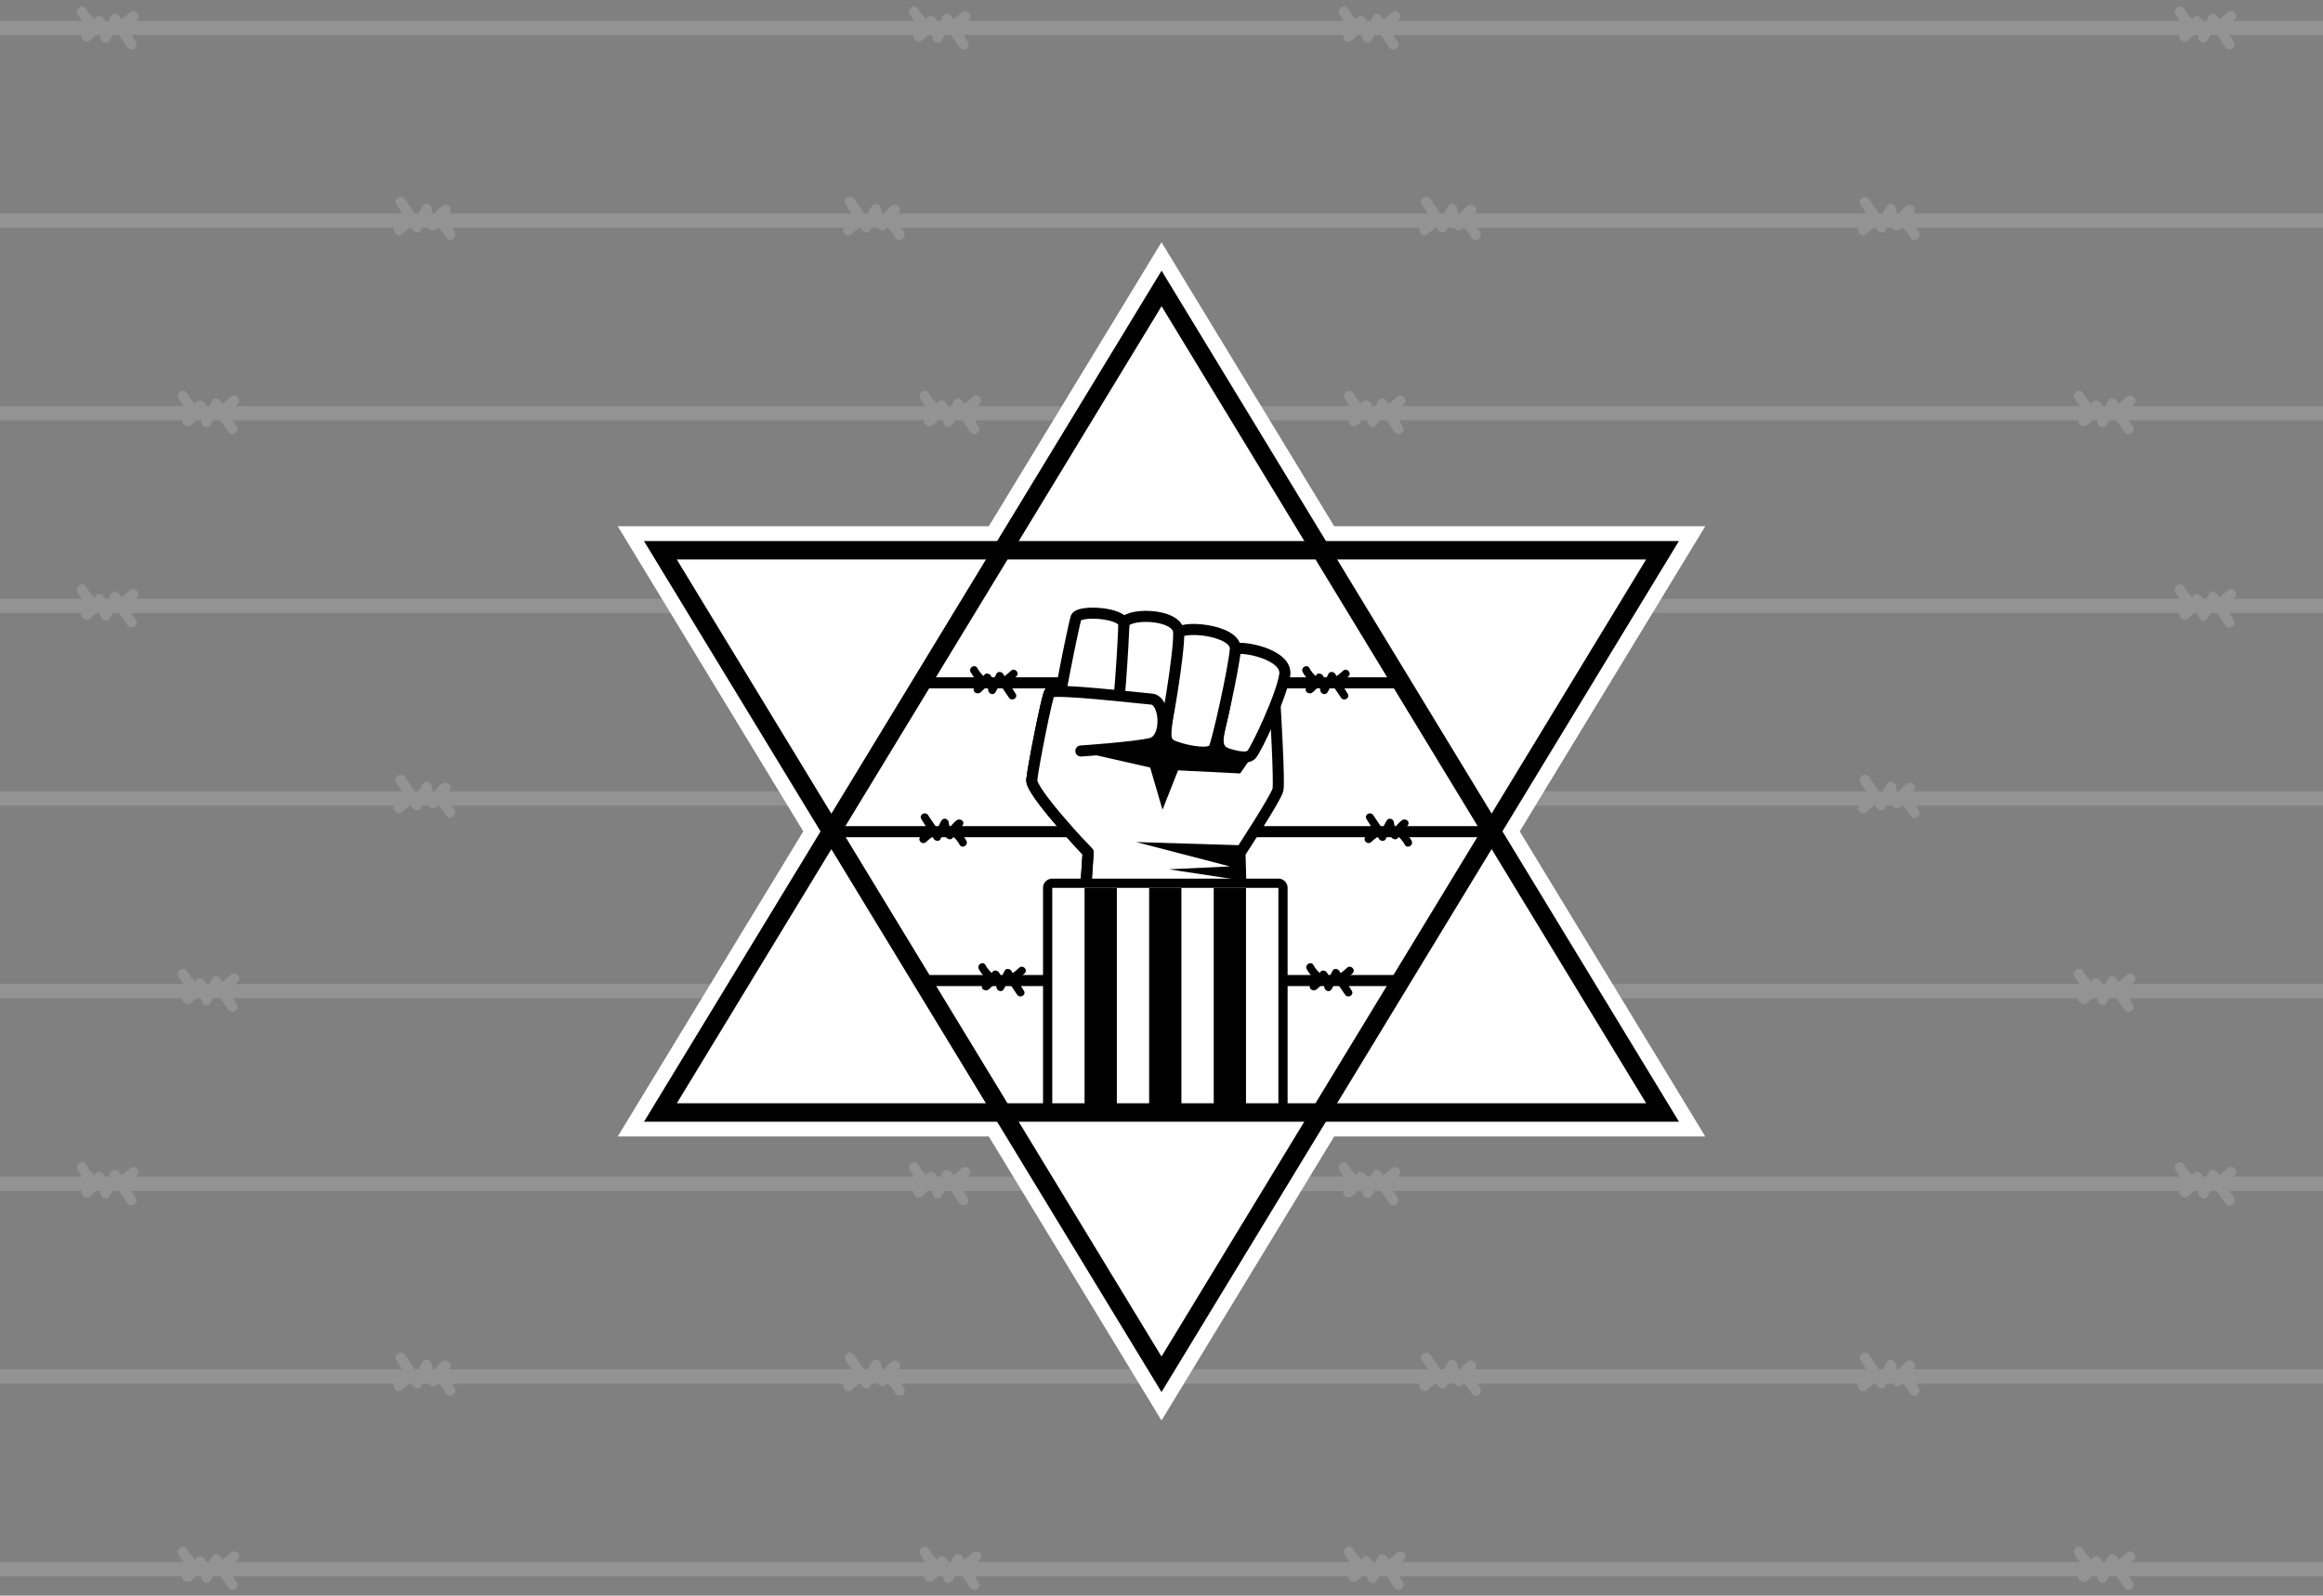 <svg id="Слой_1" data-name="Слой 1" xmlns="http://www.w3.org/2000/svg" xmlns:xlink="http://www.w3.org/1999/xlink" viewBox="0 0 1455.53 1000"><rect x="0" y="0" width="1455.53" height="1000" fill="#808080" stroke="none"/><defs><style>.cls-1,.cls-10,.cls-3,.cls-5,.cls-7{fill:none;}.cls-2{opacity:0.15;}.cls-3,.cls-5{stroke:#fff;}.cls-3,.cls-7,.cls-9{stroke-linecap:round;stroke-linejoin:round;}.cls-3{stroke-width:8.99px;}.cls-4,.cls-9{fill:#fff;}.cls-10,.cls-5{stroke-miterlimit:10;stroke-width:11.57px;}.cls-6{clip-path:url(#clip-path);}.cls-10,.cls-7,.cls-9{stroke:#010101;}.cls-7,.cls-9{stroke-width:6.94px;}.cls-8{fill:#010101;}</style><clipPath id="clip-path"><polygon class="cls-1" points="520.92 521.03 628.02 697.22 827.51 697.22 934.62 521.03 827.51 344.85 628.02 344.85 520.92 521.03"/></clipPath></defs><g class="cls-2"><line class="cls-3" x1="-24.05" y1="379.72" x2="1473.46" y2="379.72"/><line class="cls-3" x1="1473.46" y1="621.18" x2="-24.05" y2="621.18"/><line class="cls-3" x1="-24.05" y1="500.45" x2="1473.46" y2="500.45"/><path class="cls-4" d="M566.46,507.82a29.71,29.71,0,0,0-6.13-7.82l3.17-4.9c2.1-3.24-2.35-5.89-5-3.82a29.54,29.54,0,0,0-5.42,5.66,17,17,0,0,1-1-3.91c-.31-3-4.15-4.46-5.88-1.59-1.29,2.14-2.35,4.4-3.5,6.61,0,0,0-.07,0-.1L535.36,487c-2.26-3.33-7.59-.32-5.45,3.18,1.82,3,3.73,5.91,5.6,8.85a78.22,78.22,0,0,0-6.24,5.29c-2.94,2.81,1.52,7.26,4.46,4.46,1.64-1.57,3.45-2.92,5.22-4.31.39.61.76,1.23,1.16,1.84,1.18,1.8,4.39,2.28,5.44,0,.78-1.68,1.74-3.25,2.58-4.88a24,24,0,0,0,2,3.6c1.23,1.77,4.35,2.31,5.45,0,.09-.18.21-.3.3-.48A24.11,24.11,0,0,1,561,511C563,514.57,568.41,511.39,566.46,507.82Z"/><path class="cls-4" d="M927.47,507.82a29.51,29.51,0,0,0-6.13-7.82q1.59-2.44,3.17-4.9c2.1-3.24-2.34-5.89-5-3.82a29.54,29.54,0,0,0-5.42,5.66,17,17,0,0,1-.95-3.91c-.3-3-4.15-4.46-5.87-1.59-1.29,2.14-2.35,4.4-3.5,6.61,0,0,0-.07,0-.1L896.37,487c-2.25-3.33-7.59-.32-5.45,3.18,1.83,3,3.73,5.91,5.6,8.85a80,80,0,0,0-6.24,5.29c-2.94,2.81,1.52,7.26,4.46,4.46,1.65-1.57,3.45-2.92,5.22-4.31.39.61.76,1.23,1.16,1.84,1.18,1.8,4.39,2.28,5.45,0,.77-1.68,1.73-3.25,2.58-4.88a23.17,23.17,0,0,0,2,3.6c1.22,1.77,4.35,2.31,5.44,0,.09-.18.21-.3.3-.48A23.91,23.91,0,0,1,922,511C924,514.57,929.42,511.39,927.47,507.82Z"/><path class="cls-4" d="M284.85,507.82a29.51,29.51,0,0,0-6.13-7.82q1.59-2.44,3.17-4.9c2.1-3.24-2.35-5.89-4.95-3.82a29.54,29.54,0,0,0-5.42,5.66,17,17,0,0,1-.95-3.91c-.3-3-4.15-4.46-5.88-1.59-1.28,2.14-2.35,4.4-3.49,6.61,0,0,0-.07,0-.1L253.75,487c-2.25-3.33-7.59-.32-5.45,3.18,1.82,3,3.73,5.91,5.6,8.85a80,80,0,0,0-6.24,5.29c-2.94,2.81,1.52,7.26,4.46,4.46,1.65-1.57,3.45-2.92,5.22-4.31.39.61.76,1.23,1.16,1.84,1.18,1.8,4.39,2.28,5.45,0,.77-1.68,1.73-3.25,2.57-4.88a24.1,24.1,0,0,0,2,3.6c1.22,1.77,4.35,2.31,5.44,0,.09-.18.21-.3.3-.48a24.11,24.11,0,0,1,5.11,6.44C281.35,514.57,286.8,511.39,284.85,507.82Z"/><path class="cls-4" d="M1202.3,507.82a29.71,29.71,0,0,0-6.13-7.82l3.17-4.9c2.09-3.24-2.35-5.89-4.95-3.82a29.24,29.24,0,0,0-5.42,5.66,16.46,16.46,0,0,1-1-3.91c-.31-3-4.16-4.46-5.88-1.59-1.29,2.14-2.35,4.4-3.5,6.61,0,0,0-.07,0-.1L1171.19,487c-2.25-3.33-7.58-.32-5.44,3.18,1.82,3,3.73,5.91,5.6,8.85a78.22,78.22,0,0,0-6.24,5.29c-2.95,2.81,1.52,7.26,4.46,4.46,1.64-1.57,3.45-2.92,5.21-4.31.4.61.77,1.23,1.17,1.84,1.17,1.8,4.39,2.28,5.44,0,.78-1.68,1.74-3.25,2.58-4.88a24,24,0,0,0,2,3.6c1.23,1.77,4.35,2.31,5.45,0,.08-.18.21-.3.29-.48a23.72,23.72,0,0,1,5.11,6.44C1198.79,514.57,1204.24,511.39,1202.3,507.82Z"/><path class="cls-4" d="M842.48,611.92a29.55,29.55,0,0,0,6.13,7.82l-3.17,4.9c-2.09,3.24,2.35,5.9,4.95,3.83a29,29,0,0,0,5.42-5.67,16.57,16.57,0,0,1,1,3.91c.31,3,4.16,4.47,5.88,1.6,1.29-2.15,2.35-4.4,3.5-6.61,0,0,0,.06,0,.09l7.42,10.94c2.25,3.32,7.58.32,5.44-3.19-1.82-3-3.73-5.9-5.6-8.85a76.06,76.06,0,0,0,6.24-5.28c3-2.81-1.52-7.27-4.46-4.46-1.64,1.56-3.45,2.91-5.21,4.31-.4-.61-.77-1.23-1.17-1.84-1.17-1.81-4.39-2.29-5.44,0-.78,1.67-1.74,3.24-2.58,4.87a24.43,24.43,0,0,0-2-3.59c-1.23-1.77-4.35-2.32-5.45,0-.08.17-.21.3-.29.47a23.67,23.67,0,0,1-5.11-6.43C846,605.17,840.54,608.35,842.48,611.92Z"/><path class="cls-4" d="M1299.85,611.92a29.76,29.76,0,0,0,6.13,7.82q-1.57,2.46-3.17,4.9c-2.09,3.24,2.35,5.9,5,3.83a29.31,29.31,0,0,0,5.42-5.67,16.57,16.57,0,0,1,.94,3.91c.31,3,4.16,4.47,5.88,1.6,1.29-2.15,2.35-4.4,3.5-6.61,0,0,0,.06,0,.09l7.41,10.94c2.25,3.32,7.59.32,5.44-3.19-1.82-3-3.72-5.9-5.59-8.85a79.56,79.56,0,0,0,6.24-5.28c2.94-2.81-1.53-7.27-4.46-4.46-1.65,1.56-3.45,2.91-5.22,4.31-.4-.61-.77-1.23-1.16-1.84-1.18-1.81-4.39-2.29-5.45,0-.77,1.67-1.73,3.24-2.58,4.87a24.43,24.43,0,0,0-2-3.59c-1.23-1.77-4.35-2.32-5.45,0-.08.17-.2.3-.29.47a23.86,23.86,0,0,1-5.11-6.43C1303.36,605.17,1297.91,608.35,1299.85,611.92Z"/><path class="cls-4" d="M111.81,611.92a29.76,29.76,0,0,0,6.13,7.82q-1.57,2.46-3.17,4.9c-2.09,3.24,2.35,5.9,5,3.83a29.31,29.31,0,0,0,5.42-5.67,16.57,16.57,0,0,1,.94,3.91c.31,3,4.16,4.47,5.88,1.6,1.29-2.15,2.35-4.4,3.5-6.61,0,0,0,.06,0,.09l7.41,10.94c2.25,3.32,7.59.32,5.44-3.19-1.82-3-3.72-5.9-5.59-8.85a79.56,79.56,0,0,0,6.24-5.28c2.94-2.81-1.53-7.27-4.46-4.46-1.65,1.56-3.45,2.91-5.22,4.31-.4-.61-.77-1.23-1.16-1.84-1.18-1.81-4.39-2.29-5.45,0-.77,1.67-1.73,3.24-2.58,4.87a24.43,24.43,0,0,0-2-3.59c-1.23-1.77-4.35-2.32-5.45,0-.08.17-.2.3-.29.47a23.86,23.86,0,0,1-5.11-6.43C115.32,605.17,109.87,608.35,111.81,611.92Z"/><path class="cls-4" d="M576.59,611.92a29.55,29.55,0,0,0,6.13,7.82l-3.17,4.9c-2.1,3.24,2.35,5.9,5,3.83a29.31,29.31,0,0,0,5.42-5.67,17.08,17.08,0,0,1,1,3.91c.31,3,4.15,4.47,5.88,1.6,1.29-2.15,2.35-4.4,3.5-6.61,0,0,0,.06,0,.09l7.41,10.94c2.26,3.32,7.59.32,5.45-3.19-1.82-3-3.73-5.9-5.6-8.85a76.06,76.06,0,0,0,6.24-5.28c2.94-2.81-1.52-7.27-4.46-4.46-1.64,1.56-3.45,2.91-5.22,4.31-.39-.61-.76-1.23-1.16-1.84-1.18-1.81-4.39-2.29-5.44,0-.78,1.67-1.74,3.24-2.58,4.87a24.43,24.43,0,0,0-2-3.59c-1.23-1.77-4.35-2.32-5.45,0-.08.17-.21.3-.3.47a23.83,23.83,0,0,1-5.1-6.43C580.09,605.17,574.64,608.35,576.59,611.92Z"/><path class="cls-4" d="M839.2,371a29.55,29.55,0,0,0,6.13,7.82l-3.17,4.9c-2.1,3.24,2.35,5.9,5,3.83a29,29,0,0,0,5.42-5.67,17.17,17.17,0,0,1,1,3.92c.31,3,4.15,4.46,5.88,1.59,1.29-2.15,2.35-4.4,3.5-6.61,0,0,0,.06,0,.09l7.41,10.94c2.26,3.32,7.59.32,5.45-3.19-1.82-3-3.73-5.9-5.6-8.85a76.06,76.06,0,0,0,6.24-5.28c2.94-2.81-1.52-7.27-4.46-4.46-1.64,1.57-3.45,2.91-5.22,4.31-.39-.61-.76-1.23-1.16-1.84-1.18-1.8-4.39-2.29-5.44,0-.78,1.68-1.74,3.24-2.58,4.87a24.43,24.43,0,0,0-2-3.59c-1.23-1.77-4.35-2.32-5.45,0-.08.17-.21.3-.3.47a23.83,23.83,0,0,1-5.1-6.43C842.7,364.22,837.26,367.4,839.2,371Z"/><path class="cls-4" d="M569.92,371a29.55,29.55,0,0,0,6.13,7.82l-3.17,4.9c-2.1,3.24,2.35,5.9,5,3.83a29,29,0,0,0,5.42-5.67,17.17,17.17,0,0,1,1,3.92c.31,3,4.16,4.46,5.88,1.59,1.29-2.15,2.35-4.4,3.5-6.61,0,0,0,.06,0,.09L601,391.78c2.26,3.32,7.59.32,5.45-3.19-1.82-3-3.73-5.9-5.6-8.85a76.06,76.06,0,0,0,6.24-5.28c2.95-2.81-1.52-7.27-4.46-4.46-1.64,1.57-3.45,2.91-5.21,4.31-.4-.61-.77-1.23-1.17-1.84-1.18-1.8-4.39-2.29-5.44,0-.78,1.68-1.74,3.24-2.58,4.87a24.43,24.43,0,0,0-2-3.59c-1.23-1.77-4.35-2.32-5.45,0-.08.17-.21.3-.29.47a23.67,23.67,0,0,1-5.11-6.43C573.42,364.22,568,367.4,569.92,371Z"/><path class="cls-4" d="M1363.08,371a29.55,29.55,0,0,0,6.13,7.82l-3.17,4.9c-2.1,3.24,2.35,5.9,5,3.83a29.31,29.31,0,0,0,5.42-5.67,17.17,17.17,0,0,1,.95,3.92c.31,3,4.15,4.46,5.88,1.59,1.29-2.15,2.35-4.4,3.5-6.61,0,0,0,.06,0,.09l7.41,10.94c2.26,3.32,7.59.32,5.45-3.19-1.82-3-3.73-5.9-5.6-8.85a77.77,77.77,0,0,0,6.24-5.28c2.94-2.81-1.52-7.27-4.46-4.46-1.64,1.57-3.45,2.91-5.22,4.31-.39-.61-.76-1.23-1.16-1.84-1.18-1.8-4.39-2.29-5.44,0-.78,1.68-1.74,3.24-2.58,4.87a24.43,24.43,0,0,0-2-3.59c-1.23-1.77-4.35-2.32-5.45,0-.09.17-.21.3-.3.47a24.06,24.06,0,0,1-5.11-6.43C1366.58,364.22,1361.13,367.4,1363.08,371Z"/><path class="cls-4" d="M48.59,371a29.55,29.55,0,0,0,6.13,7.82l-3.17,4.9c-2.1,3.24,2.35,5.9,5,3.83a29.31,29.31,0,0,0,5.42-5.67,17.17,17.17,0,0,1,.95,3.92c.31,3,4.15,4.46,5.88,1.59,1.29-2.15,2.35-4.4,3.5-6.61,0,0,0,.06,0,.09l7.41,10.94c2.26,3.32,7.59.32,5.45-3.19-1.82-3-3.73-5.9-5.6-8.85a76.06,76.06,0,0,0,6.24-5.28c2.94-2.81-1.52-7.27-4.46-4.46-1.64,1.57-3.45,2.91-5.22,4.31-.39-.61-.76-1.23-1.16-1.84-1.18-1.8-4.39-2.29-5.44,0-.78,1.68-1.74,3.24-2.58,4.87a24.43,24.43,0,0,0-2-3.59c-1.23-1.77-4.35-2.32-5.45,0-.08.17-.21.3-.3.47A24.06,24.06,0,0,1,54,367.79C52.09,364.22,46.64,367.4,48.59,371Z"/><line class="cls-3" x1="-24.05" y1="741.91" x2="1473.46" y2="741.91"/><line class="cls-3" x1="-24.05" y1="17.54" x2="1473.46" y2="17.54"/><line class="cls-3" x1="1473.46" y1="258.99" x2="-24.05" y2="258.99"/><line class="cls-3" x1="-24.05" y1="138.27" x2="1473.46" y2="138.27"/><path class="cls-4" d="M566.46,145.64a29.55,29.55,0,0,0-6.13-7.82l3.17-4.9c2.1-3.24-2.35-5.9-5-3.83a29.31,29.31,0,0,0-5.42,5.67,17,17,0,0,1-1-3.92c-.31-3-4.15-4.46-5.88-1.59-1.29,2.15-2.35,4.4-3.5,6.61,0,0,0-.06,0-.09l-7.41-10.94c-2.26-3.32-7.59-.32-5.45,3.19,1.82,3,3.73,5.9,5.6,8.85a76.06,76.06,0,0,0-6.24,5.28c-2.94,2.81,1.52,7.27,4.46,4.46,1.64-1.57,3.45-2.91,5.22-4.31.39.61.76,1.23,1.16,1.84,1.18,1.81,4.39,2.29,5.44,0,.78-1.67,1.74-3.24,2.58-4.87a24.43,24.43,0,0,0,2,3.59c1.23,1.77,4.35,2.32,5.45,0,.09-.17.21-.3.3-.47a24.06,24.06,0,0,1,5.11,6.43C563,152.39,568.41,149.21,566.46,145.64Z"/><path class="cls-4" d="M927.47,145.64a29.35,29.35,0,0,0-6.13-7.82l3.17-4.9c2.1-3.24-2.34-5.9-5-3.83a29.31,29.31,0,0,0-5.42,5.67,17,17,0,0,1-.95-3.92c-.3-3-4.15-4.46-5.87-1.59-1.29,2.15-2.35,4.4-3.5,6.61,0,0,0-.06,0-.09l-7.41-10.94c-2.25-3.32-7.59-.32-5.45,3.19,1.83,3,3.73,5.9,5.6,8.85a77.77,77.77,0,0,0-6.24,5.28c-2.94,2.81,1.52,7.27,4.46,4.46,1.65-1.57,3.45-2.91,5.22-4.31.39.61.76,1.23,1.16,1.84,1.18,1.81,4.39,2.29,5.45,0,.77-1.67,1.73-3.24,2.58-4.87a23.55,23.55,0,0,0,2,3.59c1.22,1.77,4.35,2.32,5.44,0,.09-.17.21-.3.3-.47a23.86,23.86,0,0,1,5.11,6.43C924,152.39,929.42,149.21,927.47,145.64Z"/><path class="cls-4" d="M284.85,145.64a29.35,29.35,0,0,0-6.13-7.82l3.17-4.9c2.1-3.24-2.35-5.9-4.95-3.83a29.31,29.31,0,0,0-5.42,5.67,17,17,0,0,1-.95-3.92c-.3-3-4.15-4.46-5.88-1.59-1.28,2.15-2.35,4.4-3.49,6.61,0,0,0-.06,0-.09l-7.41-10.94c-2.25-3.32-7.59-.32-5.45,3.19,1.82,3,3.73,5.9,5.6,8.85a77.77,77.77,0,0,0-6.24,5.28c-2.94,2.81,1.52,7.27,4.46,4.46,1.65-1.57,3.45-2.91,5.22-4.31.39.61.76,1.23,1.16,1.84,1.18,1.81,4.39,2.29,5.45,0,.77-1.67,1.73-3.24,2.57-4.87a24.51,24.51,0,0,0,2,3.59c1.22,1.77,4.35,2.32,5.44,0,.09-.17.21-.3.3-.47a24.06,24.06,0,0,1,5.11,6.43C281.35,152.39,286.8,149.21,284.85,145.64Z"/><path class="cls-4" d="M1202.3,145.64a29.55,29.55,0,0,0-6.13-7.82q1.57-2.46,3.17-4.9c2.09-3.24-2.35-5.9-4.95-3.83a29,29,0,0,0-5.42,5.67,16.54,16.54,0,0,1-1-3.92c-.31-3-4.16-4.46-5.88-1.59-1.29,2.15-2.35,4.4-3.5,6.61,0,0,0-.06,0-.09l-7.42-10.94c-2.25-3.32-7.58-.32-5.44,3.19,1.82,3,3.73,5.9,5.6,8.85a76.06,76.06,0,0,0-6.24,5.28c-2.95,2.81,1.52,7.27,4.46,4.46,1.64-1.57,3.45-2.91,5.21-4.31.4.61.77,1.23,1.17,1.84,1.17,1.81,4.39,2.29,5.44,0,.78-1.67,1.74-3.24,2.58-4.87a24.43,24.43,0,0,0,2,3.59c1.23,1.77,4.35,2.32,5.45,0,.08-.17.21-.3.29-.47a23.67,23.67,0,0,1,5.11,6.43C1198.79,152.39,1204.24,149.21,1202.3,145.64Z"/><path class="cls-4" d="M842.48,249.74a29.71,29.71,0,0,0,6.13,7.82l-3.17,4.9c-2.09,3.24,2.35,5.89,4.95,3.82a29.24,29.24,0,0,0,5.42-5.66,16.46,16.46,0,0,1,1,3.91c.31,3,4.16,4.46,5.88,1.59,1.29-2.14,2.35-4.4,3.5-6.61,0,0,0,.07,0,.1l7.42,10.93c2.25,3.33,7.58.32,5.44-3.18-1.82-3-3.73-5.91-5.6-8.85a78.22,78.22,0,0,0,6.24-5.29c3-2.81-1.52-7.26-4.46-4.46-1.64,1.57-3.45,2.92-5.21,4.31-.4-.61-.77-1.23-1.17-1.84-1.17-1.8-4.39-2.28-5.44,0-.78,1.68-1.74,3.25-2.58,4.88a24,24,0,0,0-2-3.6c-1.23-1.77-4.35-2.31-5.45,0-.08.18-.21.3-.29.48a23.72,23.72,0,0,1-5.11-6.44C846,243,840.54,246.17,842.48,249.74Z"/><path class="cls-4" d="M1299.85,249.74a29.92,29.92,0,0,0,6.13,7.82l-3.17,4.9c-2.09,3.24,2.35,5.89,5,3.82a29.54,29.54,0,0,0,5.42-5.66,16.45,16.45,0,0,1,.94,3.91c.31,3,4.16,4.46,5.88,1.59,1.29-2.14,2.35-4.4,3.5-6.61,0,0,0,.07,0,.1l7.41,10.93c2.25,3.33,7.59.32,5.44-3.18-1.82-3-3.72-5.91-5.59-8.85,2.15-1.67,4.24-3.39,6.24-5.29,2.94-2.81-1.53-7.26-4.46-4.46-1.65,1.57-3.45,2.92-5.22,4.31-.4-.61-.77-1.23-1.16-1.84-1.18-1.8-4.39-2.28-5.45,0-.77,1.68-1.73,3.25-2.58,4.88a24,24,0,0,0-2-3.6c-1.23-1.77-4.35-2.31-5.45,0-.08.18-.2.3-.29.48a23.91,23.91,0,0,1-5.11-6.44C1303.36,243,1297.91,246.17,1299.85,249.74Z"/><path class="cls-4" d="M111.81,249.74a29.92,29.92,0,0,0,6.13,7.82l-3.17,4.9c-2.09,3.24,2.35,5.89,5,3.82a29.54,29.54,0,0,0,5.42-5.66,16.45,16.45,0,0,1,.94,3.91c.31,3,4.16,4.46,5.88,1.59,1.29-2.14,2.35-4.4,3.5-6.61,0,0,0,.07,0,.1l7.41,10.93c2.25,3.33,7.59.32,5.44-3.18-1.82-3-3.72-5.91-5.59-8.85,2.15-1.67,4.24-3.39,6.24-5.29,2.94-2.81-1.53-7.26-4.46-4.46-1.65,1.57-3.45,2.92-5.22,4.31-.4-.61-.77-1.23-1.16-1.84-1.18-1.8-4.39-2.28-5.45,0-.77,1.68-1.73,3.25-2.58,4.88a24,24,0,0,0-2-3.6c-1.23-1.77-4.35-2.31-5.45,0-.08.18-.2.3-.29.48a23.91,23.91,0,0,1-5.11-6.44C115.32,243,109.87,246.17,111.81,249.74Z"/><path class="cls-4" d="M576.59,249.74a29.71,29.71,0,0,0,6.13,7.82l-3.17,4.9c-2.1,3.24,2.35,5.89,5,3.82a29.54,29.54,0,0,0,5.42-5.66,17,17,0,0,1,1,3.91c.31,3,4.15,4.46,5.88,1.59,1.29-2.14,2.35-4.4,3.5-6.61,0,0,0,.07,0,.1l7.41,10.93c2.26,3.33,7.59.32,5.45-3.18-1.82-3-3.73-5.91-5.6-8.85a78.22,78.22,0,0,0,6.24-5.29c2.94-2.81-1.52-7.26-4.46-4.46-1.64,1.57-3.45,2.92-5.22,4.31-.39-.61-.76-1.23-1.16-1.84-1.18-1.8-4.39-2.28-5.44,0-.78,1.68-1.74,3.25-2.58,4.88a24,24,0,0,0-2-3.6c-1.23-1.77-4.35-2.31-5.45,0-.08.18-.21.3-.3.48a23.88,23.88,0,0,1-5.1-6.44C580.09,243,574.64,246.17,576.59,249.74Z"/><path class="cls-4" d="M839.2,8.79a29.71,29.71,0,0,0,6.13,7.82l-3.17,4.9c-2.1,3.24,2.35,5.89,5,3.82a29.24,29.24,0,0,0,5.42-5.66,17,17,0,0,1,1,3.91c.31,3,4.15,4.46,5.88,1.59,1.29-2.14,2.35-4.4,3.5-6.61,0,0,0,.07,0,.1l7.41,10.93c2.26,3.33,7.59.32,5.45-3.18-1.82-3-3.73-5.91-5.6-8.85a76.19,76.19,0,0,0,6.24-5.29c2.94-2.81-1.52-7.26-4.46-4.46-1.64,1.57-3.45,2.92-5.22,4.31-.39-.61-.76-1.23-1.16-1.84-1.18-1.8-4.39-2.28-5.44,0-.78,1.68-1.74,3.25-2.58,4.88a24,24,0,0,0-2-3.6c-1.23-1.77-4.35-2.31-5.45,0-.08.18-.21.3-.3.48a23.88,23.88,0,0,1-5.1-6.44C842.7,2,837.26,5.22,839.2,8.79Z"/><path class="cls-4" d="M569.92,8.79a29.71,29.71,0,0,0,6.13,7.82l-3.17,4.9c-2.1,3.24,2.35,5.89,5,3.82a29.24,29.24,0,0,0,5.42-5.66,17,17,0,0,1,1,3.91c.31,3,4.16,4.46,5.88,1.59,1.29-2.14,2.35-4.4,3.5-6.61,0,0,0,.07,0,.1L601,29.59c2.26,3.33,7.59.32,5.45-3.18-1.82-3-3.73-5.91-5.6-8.85a76.19,76.19,0,0,0,6.24-5.29c2.95-2.81-1.52-7.26-4.46-4.46-1.64,1.57-3.45,2.92-5.21,4.31-.4-.61-.77-1.23-1.17-1.84-1.18-1.8-4.39-2.28-5.44,0-.78,1.68-1.74,3.25-2.58,4.88a24,24,0,0,0-2-3.6c-1.23-1.77-4.35-2.31-5.45,0-.08.18-.21.3-.29.48a23.72,23.72,0,0,1-5.11-6.44C573.42,2,568,5.22,569.92,8.79Z"/><path class="cls-4" d="M1363.08,8.79a29.71,29.71,0,0,0,6.13,7.82l-3.17,4.9c-2.1,3.24,2.35,5.89,5,3.82a29.54,29.54,0,0,0,5.42-5.66,17,17,0,0,1,.95,3.91c.31,3,4.15,4.46,5.88,1.59,1.29-2.14,2.35-4.4,3.5-6.61,0,0,0,.07,0,.1l7.41,10.93c2.26,3.33,7.59.32,5.45-3.18-1.82-3-3.73-5.91-5.6-8.85a77.91,77.91,0,0,0,6.24-5.29c2.94-2.81-1.52-7.26-4.46-4.46-1.64,1.57-3.45,2.92-5.22,4.31-.39-.61-.76-1.23-1.16-1.84-1.18-1.8-4.39-2.28-5.44,0-.78,1.68-1.74,3.25-2.58,4.88a24,24,0,0,0-2-3.6c-1.23-1.77-4.35-2.31-5.45,0-.09.18-.21.3-.3.48a24.11,24.11,0,0,1-5.11-6.44C1366.58,2,1361.13,5.22,1363.08,8.79Z"/><path class="cls-4" d="M48.59,8.79a29.71,29.71,0,0,0,6.13,7.82l-3.17,4.9c-2.1,3.24,2.35,5.89,5,3.82a29.54,29.54,0,0,0,5.42-5.66,17,17,0,0,1,.95,3.91c.31,3,4.15,4.46,5.88,1.59,1.29-2.14,2.35-4.4,3.5-6.61,0,0,0,.07,0,.1l7.41,10.93c2.26,3.33,7.59.32,5.45-3.18-1.82-3-3.73-5.91-5.6-8.85a76.19,76.19,0,0,0,6.24-5.29C88.72,9.46,84.26,5,81.32,7.81c-1.64,1.57-3.45,2.92-5.22,4.31-.39-.61-.76-1.23-1.16-1.84-1.18-1.8-4.39-2.28-5.44,0-.78,1.68-1.74,3.25-2.58,4.88a24,24,0,0,0-2-3.6c-1.23-1.77-4.35-2.31-5.45,0-.08.18-.21.3-.3.48A24.11,24.11,0,0,1,54,5.6C52.09,2,46.64,5.22,48.59,8.79Z"/><line class="cls-3" x1="1473.46" y1="983.37" x2="-24.05" y2="983.37"/><line class="cls-3" x1="-24.05" y1="862.64" x2="1473.46" y2="862.64"/><path class="cls-4" d="M566.46,870a29.55,29.55,0,0,0-6.13-7.82l3.17-4.9c2.1-3.24-2.35-5.9-5-3.82a29.26,29.26,0,0,0-5.42,5.66,17.08,17.08,0,0,1-1-3.91c-.31-3-4.15-4.47-5.88-1.6-1.29,2.15-2.35,4.41-3.5,6.61,0,0,0-.06,0-.09l-7.41-10.94c-2.26-3.32-7.59-.31-5.45,3.19,1.82,3,3.73,5.9,5.6,8.85a74.26,74.26,0,0,0-6.24,5.29c-2.94,2.8,1.52,7.26,4.46,4.46,1.64-1.57,3.45-2.92,5.22-4.31.39.6.76,1.23,1.16,1.83,1.18,1.81,4.39,2.29,5.44,0,.78-1.67,1.74-3.24,2.58-4.87a25.05,25.05,0,0,0,2,3.6c1.23,1.76,4.35,2.31,5.45,0,.09-.18.21-.31.3-.48a24.06,24.06,0,0,1,5.11,6.43C563,876.76,568.41,873.58,566.46,870Z"/><path class="cls-4" d="M927.47,870a29.35,29.35,0,0,0-6.13-7.82l3.17-4.9c2.1-3.24-2.34-5.9-5-3.82a29.26,29.26,0,0,0-5.42,5.66,17.08,17.08,0,0,1-.95-3.91c-.3-3-4.15-4.47-5.87-1.6-1.29,2.15-2.35,4.41-3.5,6.61,0,0,0-.06,0-.09l-7.41-10.94c-2.25-3.32-7.59-.31-5.45,3.19,1.83,3,3.73,5.9,5.6,8.85a75.89,75.89,0,0,0-6.24,5.29c-2.94,2.8,1.52,7.26,4.46,4.46,1.65-1.57,3.45-2.92,5.22-4.31.39.6.76,1.23,1.16,1.83,1.18,1.81,4.39,2.29,5.45,0,.77-1.67,1.73-3.24,2.58-4.87a24.13,24.13,0,0,0,2,3.6c1.22,1.76,4.35,2.31,5.44,0,.09-.18.21-.31.3-.48a23.86,23.86,0,0,1,5.11,6.43C924,876.76,929.42,873.58,927.47,870Z"/><path class="cls-4" d="M284.85,870a29.35,29.35,0,0,0-6.13-7.82l3.17-4.9c2.1-3.24-2.35-5.9-4.95-3.82a29.26,29.26,0,0,0-5.42,5.66,17.08,17.08,0,0,1-.95-3.91c-.3-3-4.15-4.47-5.88-1.6-1.28,2.15-2.35,4.41-3.49,6.61,0,0,0-.06,0-.09l-7.41-10.94c-2.25-3.32-7.59-.31-5.45,3.19,1.82,3,3.73,5.9,5.6,8.85a75.89,75.89,0,0,0-6.24,5.29c-2.94,2.8,1.52,7.26,4.46,4.46,1.65-1.57,3.45-2.92,5.22-4.31.39.6.76,1.23,1.16,1.83,1.18,1.81,4.39,2.29,5.45,0,.77-1.67,1.73-3.24,2.57-4.87a25.13,25.13,0,0,0,2,3.6c1.22,1.76,4.35,2.31,5.44,0,.09-.18.21-.31.3-.48a24.06,24.06,0,0,1,5.11,6.43C281.35,876.76,286.8,873.58,284.85,870Z"/><path class="cls-4" d="M1202.3,870a29.55,29.55,0,0,0-6.13-7.82q1.57-2.46,3.17-4.9c2.09-3.24-2.35-5.9-4.95-3.82a29,29,0,0,0-5.42,5.66,16.57,16.57,0,0,1-1-3.91c-.31-3-4.16-4.47-5.88-1.6-1.29,2.15-2.35,4.41-3.5,6.61,0,0,0-.06,0-.09l-7.42-10.94c-2.25-3.32-7.58-.31-5.44,3.19,1.82,3,3.73,5.9,5.6,8.85a74.26,74.26,0,0,0-6.24,5.29c-2.95,2.8,1.52,7.26,4.46,4.46,1.64-1.57,3.45-2.92,5.21-4.31.4.6.77,1.23,1.17,1.83,1.17,1.81,4.39,2.29,5.44,0,.78-1.67,1.74-3.24,2.58-4.87a25.05,25.05,0,0,0,2,3.6c1.23,1.76,4.35,2.31,5.45,0,.08-.18.21-.31.29-.48a23.67,23.67,0,0,1,5.11,6.43C1198.79,876.76,1204.24,873.58,1202.3,870Z"/><path class="cls-4" d="M842.48,974.11a29.71,29.71,0,0,0,6.13,7.82l-3.17,4.9c-2.09,3.24,2.35,5.89,4.95,3.82a29.24,29.24,0,0,0,5.42-5.66,16.46,16.46,0,0,1,1,3.91c.31,3,4.16,4.46,5.88,1.59,1.29-2.14,2.35-4.4,3.5-6.61,0,0,0,.07,0,.1l7.42,10.93c2.25,3.33,7.58.32,5.44-3.18-1.82-3-3.73-5.9-5.6-8.85a76.19,76.19,0,0,0,6.24-5.29c3-2.81-1.52-7.26-4.46-4.46-1.64,1.57-3.45,2.92-5.21,4.31-.4-.61-.77-1.23-1.17-1.83-1.17-1.81-4.39-2.29-5.44,0-.78,1.67-1.74,3.24-2.58,4.87a24,24,0,0,0-2-3.6c-1.23-1.77-4.35-2.31-5.45,0-.08.18-.21.3-.29.48a23.72,23.72,0,0,1-5.11-6.44C846,967.36,840.54,970.54,842.48,974.11Z"/><path class="cls-4" d="M1299.85,974.11a29.92,29.92,0,0,0,6.13,7.82l-3.17,4.9c-2.09,3.24,2.35,5.89,5,3.82a29.54,29.54,0,0,0,5.42-5.66,16.45,16.45,0,0,1,.94,3.91c.31,3,4.16,4.46,5.88,1.59,1.29-2.14,2.35-4.4,3.5-6.61,0,0,0,.07,0,.1l7.41,10.93c2.25,3.33,7.59.32,5.44-3.18-1.82-3-3.72-5.9-5.59-8.85a79.7,79.7,0,0,0,6.24-5.29c2.94-2.81-1.53-7.26-4.46-4.46-1.65,1.57-3.45,2.92-5.22,4.31-.4-.61-.77-1.23-1.16-1.83-1.18-1.81-4.39-2.29-5.45,0-.77,1.67-1.73,3.24-2.58,4.87a24,24,0,0,0-2-3.6c-1.23-1.77-4.35-2.31-5.45,0-.08.18-.2.3-.29.48a23.91,23.91,0,0,1-5.11-6.44C1303.36,967.36,1297.91,970.54,1299.85,974.11Z"/><path class="cls-4" d="M111.81,974.11a29.92,29.92,0,0,0,6.13,7.82l-3.17,4.9c-2.09,3.24,2.35,5.89,5,3.82a29.54,29.54,0,0,0,5.42-5.66,16.45,16.45,0,0,1,.94,3.91c.31,3,4.16,4.46,5.88,1.59,1.29-2.14,2.35-4.4,3.5-6.61,0,0,0,.07,0,.1l7.41,10.93c2.25,3.33,7.59.32,5.44-3.18-1.82-3-3.72-5.9-5.59-8.85a79.7,79.7,0,0,0,6.24-5.29c2.94-2.81-1.53-7.26-4.46-4.46-1.65,1.57-3.45,2.92-5.22,4.31-.4-.61-.77-1.23-1.16-1.83-1.18-1.81-4.39-2.29-5.45,0-.77,1.67-1.73,3.24-2.58,4.87a24,24,0,0,0-2-3.6c-1.23-1.77-4.35-2.31-5.45,0-.08.18-.2.3-.29.48a23.91,23.91,0,0,1-5.11-6.44C115.32,967.36,109.87,970.54,111.81,974.11Z"/><path class="cls-4" d="M576.59,974.11a29.71,29.71,0,0,0,6.13,7.82l-3.17,4.9c-2.1,3.24,2.35,5.89,5,3.82a29.54,29.54,0,0,0,5.42-5.66,17,17,0,0,1,1,3.91c.31,3,4.15,4.46,5.88,1.59,1.29-2.14,2.35-4.4,3.5-6.61,0,0,0,.07,0,.1l7.41,10.93c2.26,3.33,7.59.32,5.45-3.18-1.82-3-3.73-5.9-5.6-8.85a76.19,76.19,0,0,0,6.24-5.29c2.94-2.81-1.52-7.26-4.46-4.46-1.64,1.57-3.45,2.92-5.22,4.31-.39-.61-.76-1.23-1.16-1.83-1.18-1.81-4.39-2.29-5.44,0-.78,1.67-1.74,3.24-2.58,4.87a24,24,0,0,0-2-3.6c-1.23-1.77-4.35-2.31-5.45,0-.08.18-.21.3-.3.48a23.88,23.88,0,0,1-5.1-6.44C580.09,967.36,574.64,970.54,576.59,974.11Z"/><path class="cls-4" d="M839.2,733.16a29.55,29.55,0,0,0,6.13,7.82l-3.17,4.9c-2.1,3.24,2.35,5.9,5,3.82a29.24,29.24,0,0,0,5.42-5.66,17,17,0,0,1,1,3.91c.31,3,4.15,4.46,5.88,1.59,1.29-2.14,2.35-4.4,3.5-6.61,0,0,0,.07,0,.1L870.3,754c2.26,3.33,7.59.32,5.45-3.18-1.82-3-3.73-5.9-5.6-8.85a76.19,76.19,0,0,0,6.24-5.29c2.94-2.81-1.52-7.26-4.46-4.46-1.64,1.57-3.45,2.92-5.22,4.31-.39-.61-.76-1.23-1.16-1.83-1.18-1.81-4.39-2.29-5.44,0-.78,1.67-1.74,3.24-2.58,4.87a24,24,0,0,0-2-3.6c-1.23-1.77-4.35-2.31-5.45,0-.08.18-.21.31-.3.48a23.88,23.88,0,0,1-5.1-6.44C842.7,726.41,837.26,729.59,839.2,733.16Z"/><path class="cls-4" d="M569.92,733.16a29.55,29.55,0,0,0,6.13,7.82l-3.17,4.9c-2.1,3.24,2.35,5.9,5,3.82a29.24,29.24,0,0,0,5.42-5.66,17,17,0,0,1,1,3.91c.31,3,4.16,4.46,5.88,1.59,1.29-2.14,2.35-4.4,3.5-6.61,0,0,0,.07,0,.1L601,754c2.26,3.33,7.59.32,5.45-3.18-1.82-3-3.73-5.9-5.6-8.85a76.19,76.19,0,0,0,6.24-5.29c2.95-2.81-1.52-7.26-4.46-4.46-1.64,1.57-3.45,2.92-5.21,4.31-.4-.61-.77-1.23-1.17-1.83-1.18-1.81-4.39-2.29-5.44,0-.78,1.67-1.74,3.24-2.58,4.87a24,24,0,0,0-2-3.6c-1.23-1.77-4.35-2.31-5.45,0-.08.18-.21.31-.29.48a23.72,23.72,0,0,1-5.11-6.44C573.42,726.41,568,729.59,569.92,733.16Z"/><path class="cls-4" d="M1363.08,733.16a29.55,29.55,0,0,0,6.13,7.82l-3.17,4.9c-2.1,3.24,2.35,5.9,5,3.82a29.54,29.54,0,0,0,5.42-5.66,17,17,0,0,1,.95,3.91c.31,3,4.15,4.46,5.88,1.59,1.29-2.14,2.35-4.4,3.5-6.61,0,0,0,.07,0,.1l7.41,10.93c2.26,3.33,7.59.32,5.45-3.18-1.82-3-3.73-5.9-5.6-8.85a77.91,77.91,0,0,0,6.24-5.29c2.94-2.81-1.52-7.26-4.46-4.46-1.64,1.57-3.45,2.92-5.22,4.31-.39-.61-.76-1.23-1.16-1.83-1.18-1.81-4.39-2.29-5.44,0-.78,1.67-1.74,3.24-2.58,4.87a24,24,0,0,0-2-3.6c-1.23-1.77-4.35-2.31-5.45,0-.09.18-.21.31-.3.48a24.11,24.11,0,0,1-5.11-6.44C1366.58,726.41,1361.13,729.59,1363.08,733.16Z"/><path class="cls-4" d="M48.59,733.16A29.55,29.55,0,0,0,54.72,741l-3.17,4.9c-2.1,3.24,2.35,5.9,5,3.82A29.54,29.54,0,0,0,61.92,744a17,17,0,0,1,.95,3.91c.31,3,4.15,4.46,5.88,1.59,1.29-2.14,2.35-4.4,3.5-6.61,0,0,0,.07,0,.1L79.69,754c2.26,3.33,7.59.32,5.45-3.18-1.82-3-3.73-5.9-5.6-8.85a76.19,76.19,0,0,0,6.24-5.29c2.94-2.81-1.52-7.26-4.46-4.46-1.64,1.57-3.45,2.92-5.22,4.31-.39-.61-.76-1.23-1.16-1.83-1.18-1.81-4.39-2.29-5.44,0-.78,1.67-1.74,3.24-2.58,4.87a24,24,0,0,0-2-3.6c-1.23-1.77-4.35-2.31-5.45,0-.08.18-.21.31-.3.48A24.11,24.11,0,0,1,54,730C52.09,726.41,46.64,729.59,48.59,733.16Z"/></g><polygon class="cls-4" points="934.62 521.03 1041.73 344.85 827.51 344.85 727.77 180.78 628.02 344.85 413.81 344.85 520.92 521.03 413.81 697.22 628.02 697.22 727.77 861.28 827.51 697.22 1041.73 697.22 934.62 521.03"/><polygon class="cls-5" points="622.82 706.47 397.35 706.47 510.08 521.03 397.35 335.59 622.82 335.59 727.77 162.96 832.72 335.59 1058.19 335.59 945.45 521.03 1058.19 706.47 832.72 706.47 727.77 879.1 622.82 706.47"/><g class="cls-6"><line class="cls-7" x1="497.41" y1="427.94" x2="959.38" y2="427.94"/><line class="cls-7" x1="800.96" y1="614.51" x2="959.38" y2="614.51"/><line class="cls-7" x1="497.41" y1="614.51" x2="659.32" y2="614.51"/><line class="cls-7" x1="497.41" y1="521.23" x2="959.38" y2="521.23"/><path class="cls-8" d="M605.5,526.92a23.15,23.15,0,0,0-4.74-6l2.45-3.79c1.62-2.5-1.82-4.55-3.83-3a22.8,22.8,0,0,0-4.19,4.38,13,13,0,0,1-.73-3c-.24-2.3-3.21-3.45-4.54-1.23-1,1.66-1.82,3.4-2.7,5.11,0,0,0,0,0-.07l-5.73-8.45c-1.74-2.57-5.86-.25-4.21,2.46,1.41,2.3,2.88,4.56,4.33,6.84a58.09,58.09,0,0,0-4.82,4.08c-2.28,2.17,1.17,5.61,3.44,3.45,1.28-1.21,2.67-2.26,4-3.33l.89,1.42c.91,1.39,3.39,1.76,4.21,0,.6-1.3,1.34-2.51,2-3.77a18.89,18.89,0,0,0,1.57,2.78c1,1.37,3.36,1.79,4.21,0,.07-.14.16-.23.23-.37a18.68,18.68,0,0,1,3.95,5C602.79,532.14,607,529.68,605.5,526.92Z"/><path class="cls-8" d="M884.44,526.92a22.9,22.9,0,0,0-4.73-6l2.45-3.79c1.61-2.5-1.82-4.55-3.83-3a22.5,22.5,0,0,0-4.19,4.38,13,13,0,0,1-.73-3c-.24-2.3-3.21-3.45-4.54-1.23-1,1.66-1.82,3.4-2.71,5.11,0,0,0,0,0-.07l-5.73-8.45c-1.74-2.57-5.87-.25-4.21,2.46,1.41,2.3,2.88,4.56,4.33,6.84a56.5,56.5,0,0,0-4.82,4.08c-2.28,2.17,1.17,5.61,3.44,3.45,1.27-1.21,2.67-2.26,4-3.33.31.47.59.95.9,1.42.91,1.39,3.39,1.76,4.21,0,.6-1.3,1.34-2.51,2-3.77a18.89,18.89,0,0,0,1.57,2.78c.95,1.37,3.36,1.79,4.21,0,.06-.14.16-.23.23-.37a18.45,18.45,0,0,1,3.94,5C881.74,532.14,886,529.68,884.44,526.92Z"/><path class="cls-8" d="M818.77,607.36a22.94,22.94,0,0,0,4.74,6l-2.45,3.79c-1.62,2.5,1.81,4.55,3.83,2.95a22.46,22.46,0,0,0,4.18-4.38,13.71,13.71,0,0,1,.74,3c.23,2.3,3.2,3.45,4.54,1.23,1-1.66,1.81-3.4,2.7-5.11,0,0,0,.05,0,.08l5.72,8.44c1.75,2.57,5.87.25,4.21-2.46-1.41-2.3-2.88-4.56-4.32-6.84a59.77,59.77,0,0,0,4.82-4.08c2.27-2.17-1.18-5.61-3.45-3.45a50.83,50.83,0,0,1-4,3.33c-.3-.47-.59-.95-.9-1.42-.91-1.39-3.39-1.76-4.21,0-.59,1.3-1.34,2.51-2,3.77a18,18,0,0,0-1.57-2.78c-1-1.37-3.36-1.79-4.21,0-.06.14-.16.24-.22.37a18.48,18.48,0,0,1-3.95-5C821.48,602.14,817.27,604.6,818.77,607.36Z"/><path class="cls-8" d="M613.32,607.36a22.94,22.94,0,0,0,4.74,6l-2.45,3.79c-1.62,2.5,1.81,4.55,3.83,2.95a22.17,22.17,0,0,0,4.18-4.38,13.17,13.17,0,0,1,.74,3c.23,2.3,3.21,3.45,4.54,1.23,1-1.66,1.81-3.4,2.7-5.11,0,0,0,.05,0,.08l5.72,8.44c1.75,2.57,5.87.25,4.21-2.46-1.4-2.3-2.88-4.56-4.32-6.84a59.77,59.77,0,0,0,4.82-4.08c2.27-2.17-1.18-5.61-3.45-3.45a50.83,50.83,0,0,1-4,3.33c-.3-.47-.59-.95-.9-1.42-.91-1.39-3.39-1.76-4.2,0-.6,1.3-1.34,2.51-2,3.77a18,18,0,0,0-1.57-2.78c-.94-1.37-3.36-1.79-4.21,0-.06.14-.16.24-.22.37a18.48,18.48,0,0,1-4-5C616,602.14,611.82,604.6,613.32,607.36Z"/><path class="cls-8" d="M816.23,421.18a23.36,23.36,0,0,0,4.74,6.05q-1.22,1.89-2.45,3.78c-1.62,2.5,1.82,4.56,3.83,2.95a22.75,22.75,0,0,0,4.19-4.37,13,13,0,0,1,.73,3c.24,2.3,3.21,3.45,4.54,1.23,1-1.66,1.82-3.4,2.7-5.11a.41.41,0,0,1,0,.08l5.73,8.45c1.74,2.57,5.86.24,4.21-2.46-1.41-2.3-2.88-4.56-4.33-6.84a60.22,60.22,0,0,0,4.82-4.09c2.28-2.17-1.17-5.61-3.44-3.44-1.27,1.21-2.67,2.25-4,3.33-.31-.47-.6-.95-.9-1.42-.91-1.4-3.39-1.77-4.21,0-.6,1.29-1.34,2.5-2,3.76a19.41,19.41,0,0,0-1.57-2.78c-1-1.36-3.36-1.78-4.21,0-.07.14-.16.24-.23.37a18.37,18.37,0,0,1-3.95-5C818.94,416,814.73,418.42,816.23,421.18Z"/><path class="cls-8" d="M608.17,421.18a22.94,22.94,0,0,0,4.74,6.05q-1.23,1.89-2.45,3.78c-1.62,2.5,1.81,4.56,3.82,2.95a22.45,22.45,0,0,0,4.19-4.37,13,13,0,0,1,.73,3c.24,2.3,3.21,3.45,4.54,1.23,1-1.66,1.82-3.4,2.71-5.11,0,0,0,.06,0,.08l5.72,8.45c1.74,2.57,5.87.24,4.21-2.46-1.41-2.3-2.88-4.56-4.32-6.84a62,62,0,0,0,4.82-4.09c2.27-2.17-1.18-5.61-3.45-3.44-1.27,1.21-2.66,2.25-4,3.33-.31-.47-.59-.95-.9-1.42-.91-1.4-3.39-1.77-4.21,0-.6,1.29-1.34,2.5-2,3.76a19.41,19.41,0,0,0-1.57-2.78c-1-1.36-3.36-1.78-4.21,0-.06.14-.16.24-.23.37a18.34,18.34,0,0,1-3.94-5C610.88,416,606.67,418.42,608.17,421.18Z"/><path class="cls-9" d="M680,561.22l1.8-27s-36-37.84-35.32-45.41,9.37-51.9,11.17-54.78l141.31,8.23s2.86,47.63,1.77,52.68-23.78,39.64-23.78,39.64l.72,26.67Z"/><polygon class="cls-8" points="678.68 466.07 684.18 472.75 720.66 481.02 728.39 507.48 738.14 482.8 777.04 484.73 789.17 467.37 730.54 453.79 678.68 466.07"/><path class="cls-9" d="M770.8,472.92c-11.27-2.84-7.57-11.17-4-27.39s4-36,7.2-38.56,32.8,2.88,31,15.86S787,470,784.13,472.92,774.34,473.82,770.8,472.92Z"/><path class="cls-9" d="M739.44,469c-9.79-3-10.09-4-7.57-22s5.77-42.17,5.77-49,37.48-3.61,36.4,9-11.17,57.66-13.33,62S745.63,470.87,739.44,469Z"/><path class="cls-9" d="M695.06,458.15c.93-6.46,9.06-59.11,9.06-66.68s33.86-7.57,34.41,4.86-8.38,66.14-10.76,69.75S693.52,468.83,695.06,458.15Z"/><path class="cls-9" d="M674.26,387c-1.22,3.09-12.67,59.27-12.31,65s33.88,9.37,36.41,5.41,5.76-58.39,5.76-66S676.13,382.23,674.26,387Z"/><path class="cls-8" d="M711.84,527.72,770.61,543l-38.28,1.81,45.06,6.84-.46-17.09s1.22-1.86,3.07-4.72Z"/><path class="cls-9" d="M680,561.22l1.8-27s-36-37.84-35.32-45.41,9.37-51.9,11.17-54.78,55.36,3.41,64,4.13,10.48,25.29-.7,27.81-43.71,4.69-43.71,4.69"/><rect class="cls-4" x="656.43" y="553.54" width="147.42" height="217.02" rx="2.89"/><path class="cls-8" d="M801,556.43V767.66H659.32V556.43H801m0-5.79H659.32a5.78,5.78,0,0,0-5.78,5.79V767.66a5.78,5.78,0,0,0,5.78,5.79H801a5.78,5.78,0,0,0,5.78-5.79V556.43a5.78,5.78,0,0,0-5.78-5.79Z"/><rect class="cls-8" x="679.56" y="556.43" width="20.23" height="211.24"/><rect class="cls-8" x="720.02" y="556.43" width="20.23" height="211.24"/><rect class="cls-8" x="760.49" y="556.43" width="20.23" height="211.24"/></g><path class="cls-10" d="M1041.73,697.22H413.81l314-516.44Z"/><path class="cls-10" d="M727.77,861.29l-314-516.44h627.92Z"/></svg>